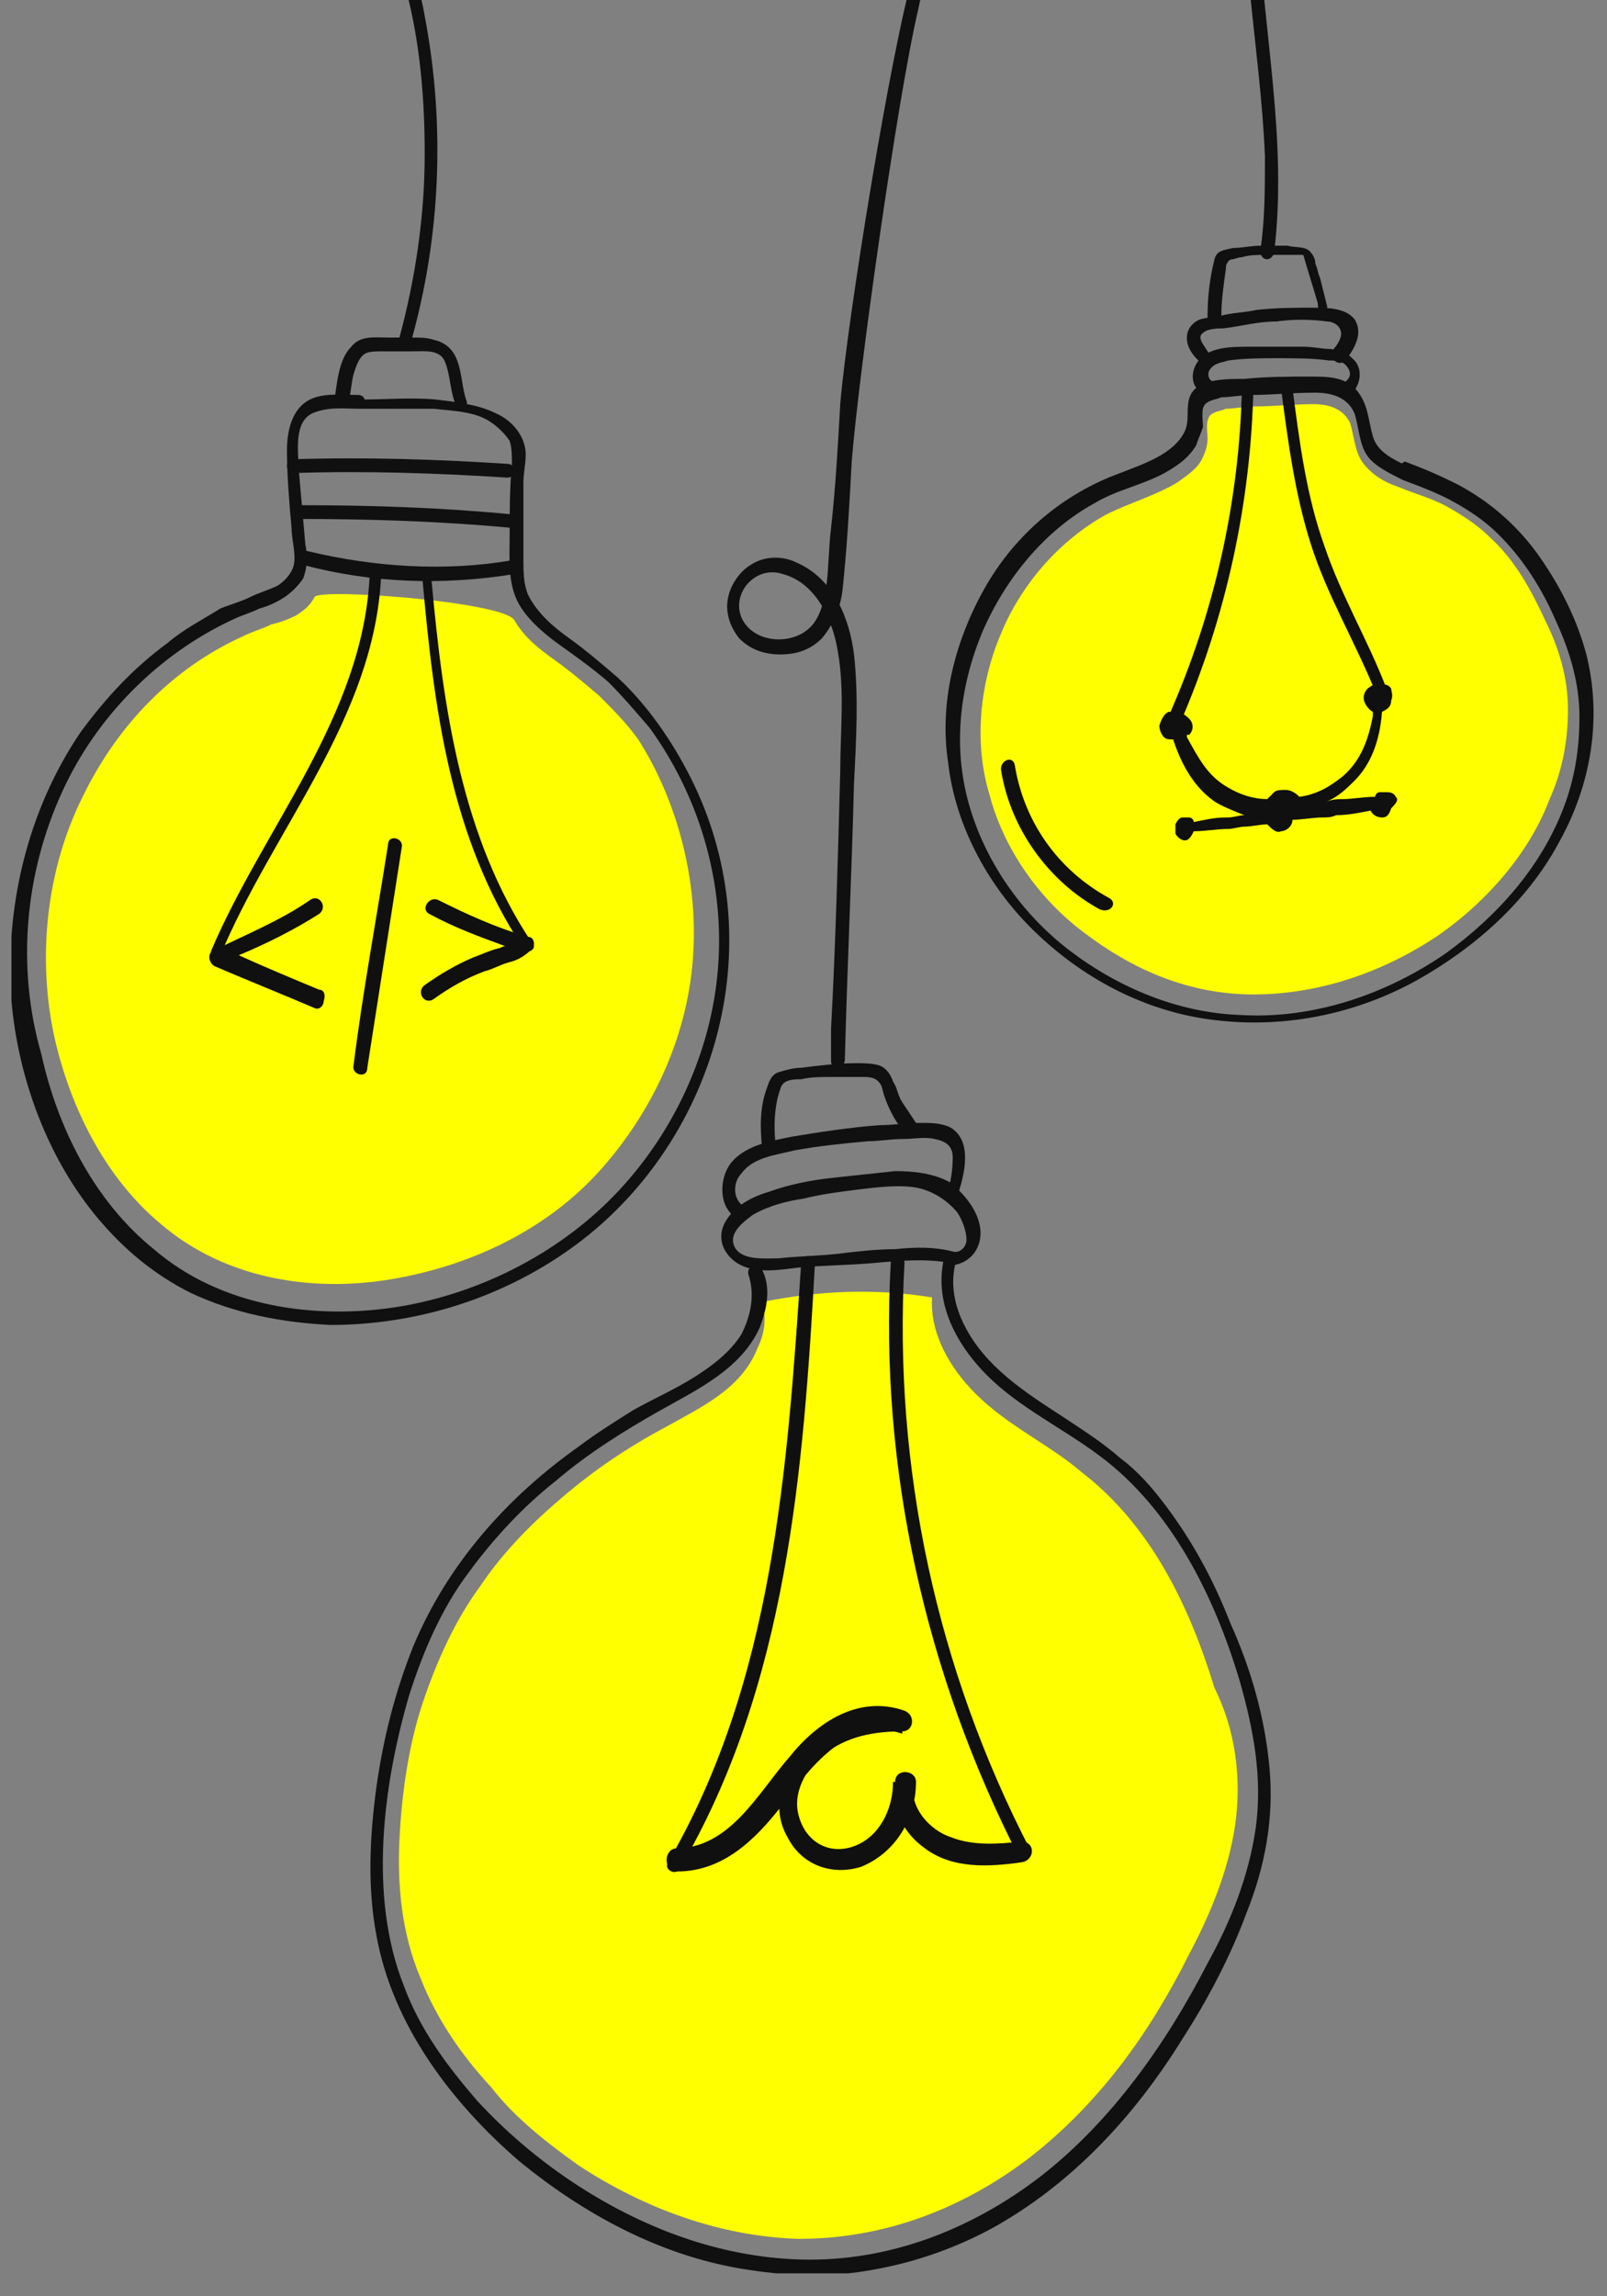<?xml version="1.0" encoding="utf-8"?>
<!-- Generator: Adobe Illustrator 24.0.1, SVG Export Plug-In . SVG Version: 6.00 Build 0)  -->
<svg version="1.1" id="Layer_1" xmlns="http://www.w3.org/2000/svg" xmlns:xlink="http://www.w3.org/1999/xlink" x="0px" y="0px"
	 viewBox="0 0 70 100" style="enable-background:new 0 0 70 100;" xml:space="preserve">
<rect x="0" y="0" width="70" height="100" fill="#808080" stroke="none"/>
<style type="text/css">
	.st0{clip-path:url(#SVGID_2_);fill:#FFFF00;}
	.st1{clip-path:url(#SVGID_2_);}
	.st2{fill:#101010;}
</style>
<g>
	<g>
		<defs>
			<rect id="SVGID_1_" x="0.5" width="69" height="99"/>
		</defs>
		<clipPath id="SVGID_2_">
			<use xlink:href="#SVGID_1_"  style="overflow:visible;"/>
		</clipPath>
		<path class="st0" d="M53.8,79.5c-0.3,2-1.1,3.9-2,5.6c-1.7,3.4-3.9,6.5-7,8.9c-2.9,2.2-6.3,3.5-10,3.5c-3.4-0.1-6.7-1.3-9.6-3.2
			c-1.4-1-2.8-2.1-3.8-3.4c-1.3-1.4-2.4-3-3.1-4.8c-0.8-1.9-1-4-0.9-6c0.1-2,0.4-4.1,1-5.9s1.4-3.6,2.5-5.1c1-1.5,2.3-2.8,3.6-3.9
			c1.4-1.2,2.9-2.2,4.4-3c1.6-0.9,3.4-1.7,4.1-3.5c0.3-0.6,0.4-1.3,0.2-2c2.5-0.5,4.9-0.6,7.4-0.2c-0.1,1.6,0.8,3.1,1.9,4.2
			c1.4,1.4,3.2,2.2,4.6,3.4c3,2.3,4.7,5.8,5.8,9.4C53.8,75.3,54.1,77.4,53.8,79.5z"/>
		<path class="st0" d="M30.2,41.5c-0.2,3.5-1.7,6.8-4,9.4s-5.6,4.2-9.1,4.8c-3.5,0.6-7.3,0-10.1-2.4c-2.4-2-3.9-5-4.6-8
			C1.6,41.8,2,37.9,3.6,34.7c1.5-3.1,3.9-5.6,7-7c0.4-0.2,0.8-0.3,1.2-0.5c0.4-0.1,0.7-0.2,1.1-0.4c0.3-0.2,0.6-0.4,0.8-0.8
			c0.2-0.4,8.2,0.2,8.7,1c0.4,0.7,1,1.2,1.7,1.7c0.7,0.5,1.3,1,2,1.6c0.6,0.6,1.2,1.2,1.7,1.9C29.4,34.7,30.4,38.1,30.2,41.5z"/>
		<path class="st0" d="M67.5,34.8c-0.9,2.4-2.8,4.5-4.8,5.9c-2.5,1.7-5.5,2.7-8.5,2.6c-2.6-0.1-4.9-1.1-7-2.7c-2-1.5-3.5-3.7-4.1-6
			c-0.7-2.3-0.4-4.9,0.5-7c0.9-2.2,2.6-4.1,4.6-5.2c1-0.5,2.1-0.8,3.1-1.4c0.4-0.3,0.9-0.6,1.1-1.1c0.1-0.2,0.2-0.5,0.2-0.8
			c0-0.3-0.1-0.7,0.1-1c0.2-0.2,0.5-0.2,0.7-0.3c0.4,0,0.8-0.1,1.2-0.1c0.9,0,1.8-0.1,2.6-0.1c0.7,0,1.3,0.2,1.6,0.8
			c0.2,0.6,0.2,1.3,0.6,1.8c0.4,0.5,0.9,0.8,1.5,1c0.7,0.3,1.5,0.5,2.2,0.9c0.7,0.4,1.3,0.8,1.8,1.3c1.1,1,1.8,2.3,2.4,3.6
			c0.6,1.2,1,2.5,1,3.9C68.3,32.4,68,33.7,67.5,34.8z"/>
		<g class="st1">
			<g>
				<path class="st2" d="M41.1,54.9c-0.4,1.9,0.6,3.7,1.9,5c1.4,1.4,3.3,2.3,4.9,3.5c3.1,2.3,5,6.1,6.1,9.8c0.6,2.1,1,4.2,0.7,6.4
					c-0.3,2.1-1.1,4.1-2.1,5.9c-1.8,3.5-4.2,6.9-7.3,9.3c-3,2.3-6.6,3.7-10.4,3.6c-3.6-0.1-7-1.4-10-3.4c-1.5-1-2.9-2.2-4.1-3.5
					c-1.3-1.5-2.5-3.1-3.2-5c-0.8-2-1-4.2-0.9-6.3c0.1-2.1,0.5-4.2,1.1-6.3c0.6-1.9,1.4-3.8,2.6-5.4c1.1-1.5,2.4-2.9,3.8-4
					c1.4-1.2,3-2.2,4.6-3.1c1.6-0.9,3.5-1.8,4.3-3.6c0.3-0.8,0.5-1.7,0.1-2.5c-0.1-0.4-0.7-0.2-0.6,0.2c0.3,0.9,0.1,1.8-0.3,2.6
					c-0.5,0.8-1.3,1.4-2.1,1.9c-0.8,0.5-1.7,0.9-2.6,1.4c-0.8,0.5-1.6,1-2.4,1.6c-3.1,2.2-5.7,5.1-7.2,8.7c-0.8,2-1.3,4-1.6,6.1
					c-0.3,2.2-0.4,4.4,0,6.5c0.7,3.9,3.3,7.3,6.2,9.8c2.8,2.3,6.1,4.1,9.7,4.7c1.8,0.3,3.6,0.4,5.4,0.1c1.9-0.3,3.7-0.9,5.4-1.8
					c3.5-1.9,6.3-4.9,8.4-8.3c1.1-1.7,2.1-3.6,2.8-5.5c0.8-2,1.2-4.1,1-6.3c-0.2-2.2-0.8-4.3-1.7-6.3c-0.7-1.8-1.6-3.5-2.8-5.1
					c-0.6-0.8-1.2-1.5-2-2.1c-0.8-0.7-1.6-1.2-2.5-1.8c-1.7-1.1-3.4-2.2-4.3-4c-0.4-0.8-0.6-1.7-0.4-2.6
					C41.7,54.7,41.1,54.5,41.1,54.9L41.1,54.9z"/>
			</g>
			<g>
				<path class="st2" d="M41.5,54.5c-0.8-0.2-1.6-0.2-2.5-0.1c-0.8,0-1.7,0.1-2.5,0.2c-0.9,0.1-1.7,0.1-2.6,0.2
					c-0.6,0-1.6,0.1-1.9-0.5c-0.3-0.6,0.4-1.1,0.8-1.4c0.7-0.4,1.5-0.6,2.2-0.7c0.8-0.2,1.6-0.3,2.4-0.4c0.8-0.1,1.7-0.2,2.4-0.1
					c0.7,0.1,1.4,0.5,1.9,1.1c0.2,0.3,0.4,0.8,0.4,1.2C42.1,54.3,41.8,54.6,41.5,54.5c-0.4,0.1-0.4,0.7,0,0.6
					c0.8-0.1,1.3-0.8,1.2-1.6c-0.1-0.8-0.7-1.5-1.3-2C40.7,51.1,39.8,51,39,51c-0.9,0.1-1.9,0.2-2.8,0.3c-0.9,0.1-1.9,0.3-2.7,0.6
					c-0.7,0.2-1.5,0.6-1.9,1.3c-0.4,0.7-0.1,1.4,0.5,1.8c0.8,0.5,1.8,0.3,2.7,0.2c1.1-0.1,2.2-0.1,3.3-0.2c1.1-0.1,2.2-0.2,3.3,0
					C41.7,55.2,41.9,54.6,41.5,54.5L41.5,54.5z"/>
			</g>
			<g>
				<path class="st2" d="M41.7,52.1c0.3-0.9,0.7-2.4-0.3-3c-0.4-0.2-0.9-0.2-1.3-0.2c-0.6,0-1.2,0.1-1.8,0.1
					c-1.3,0.1-2.6,0.3-3.8,0.5c-1,0.2-2.1,0.4-2.7,1.2c-0.5,0.7-0.5,2,0.4,2.4c0.3,0.2,0.6-0.3,0.3-0.5c-0.6-0.3-0.6-1.1-0.2-1.5
					c0.5-0.7,1.5-0.8,2.3-1c1.1-0.2,2.1-0.3,3.2-0.4c0.5,0,1-0.1,1.6-0.1c0.4,0,0.9-0.1,1.3,0c0.5,0.1,0.8,0.3,0.8,0.8
					c0,0.6-0.1,1.2-0.3,1.7C41,52.3,41.6,52.5,41.7,52.1L41.7,52.1z"/>
			</g>
			<g>
				<path class="st2" d="M39.9,48.9c-0.2-0.3-0.4-0.6-0.6-0.9c-0.2-0.3-0.2-0.6-0.4-0.9c-0.1-0.3-0.3-0.6-0.6-0.7
					c-0.3-0.1-0.7-0.1-1-0.1c-0.8,0-1.6,0.1-2.4,0.2c-0.3,0-0.7,0.1-1,0.2c-0.3,0.1-0.4,0.4-0.5,0.7c-0.3,0.8-0.3,1.7-0.2,2.6
					c0,0.4,0.6,0.4,0.6,0c-0.1-0.8-0.1-1.8,0.2-2.6c0.1-0.4,0.6-0.4,0.9-0.4c0.4-0.1,0.9-0.1,1.3-0.1c0.4,0,0.9,0,1.3,0
					c0.4,0,0.7,0,0.9,0.4c0.1,0.4,0.2,0.7,0.4,1.1c0.2,0.4,0.4,0.7,0.7,1C39.8,49.6,40.2,49.2,39.9,48.9L39.9,48.9z"/>
			</g>
			<g>
				<path class="st2" d="M36.8,46.2c0.1-4,0.3-8.1,0.4-12.1c0.1-1.9,0.2-3.8,0-5.6c-0.2-1.6-0.9-3.3-2.5-4c-0.6-0.3-1.4-0.3-2,0.1
					c-0.5,0.3-0.9,0.9-1,1.5c-0.1,0.6,0.1,1.2,0.5,1.7c0.5,0.5,1.1,0.7,1.8,0.7c0.7,0,1.3-0.2,1.8-0.7c0.5-0.6,0.8-1.3,0.9-2.1
					c0.2-1.9,0.3-3.7,0.4-5.6c0.3-3.8,2-15.9,2.9-19.7c0.1-0.5,0.2-0.9,0.4-1.4c0.1-0.4-0.5-0.5-0.6-0.2c-1,3.4-2.9,15.2-3.2,18.8
					c-0.1,1.8-0.2,3.6-0.4,5.4c-0.1,0.8-0.1,1.7-0.2,2.5c-0.1,0.7-0.3,1.5-0.8,1.9c-0.8,0.7-2.4,0.6-2.9-0.5c-0.2-0.5-0.1-1,0.2-1.4
					c0.4-0.5,1-0.7,1.6-0.5c1.5,0.4,2.2,2.1,2.4,3.4c0.3,1.7,0.1,3.5,0.1,5.2c-0.1,3.7-0.2,7.5-0.4,11.2c0,0.5,0,0.9,0,1.4
					C36.2,46.6,36.7,46.6,36.8,46.2L36.8,46.2z"/>
			</g>
			<g>
				<g>
					<path class="st2" d="M61.1,20.9c0.8,0.3,1.6,0.6,2.3,1c0.7,0.4,1.3,0.8,1.9,1.4c1.1,1.1,1.9,2.4,2.5,3.8c0.6,1.3,1,2.7,1,4.1
						c0,1.4-0.2,2.7-0.7,4c-1,2.6-2.9,4.7-5.1,6.3c-2.6,1.8-5.8,2.9-9,2.7c-2.7-0.1-5.3-1.2-7.4-2.8c-2.1-1.6-3.7-3.9-4.4-6.4
						c-0.7-2.5-0.4-5.1,0.6-7.5c1-2.3,2.7-4.4,4.9-5.6c1-0.6,2.2-0.8,3.2-1.4c0.5-0.3,0.9-0.6,1.2-1.1c0.1-0.3,0.2-0.5,0.3-0.8
						c0-0.3-0.1-0.8,0.1-1c0.2-0.2,0.5-0.2,0.7-0.3c0.4,0,0.9-0.1,1.3-0.1c0.9,0,1.8-0.1,2.8-0.1c0.7,0,1.4,0.2,1.7,0.9
						c0.2,0.6,0.2,1.4,0.6,1.9C59.9,20.3,60.5,20.6,61.1,20.9c0.4,0.1,0.5-0.4,0.2-0.6c-0.6-0.3-1.3-0.6-1.5-1.3
						c-0.2-0.7-0.2-1.4-0.7-2c-0.5-0.6-1.3-0.6-2-0.6c-1,0-1.9,0-2.9,0.1c-0.7,0-1.6,0-2.1,0.4c-0.6,0.5-0.2,1.3-0.5,1.9
						c-0.5,1-1.8,1.4-2.8,1.8c-2.5,0.9-4.6,2.7-5.9,5c-1.3,2.3-2,5-1.6,7.6c0.3,2.7,1.7,5.3,3.6,7.2c2,2,4.5,3.4,7.2,3.9
						c3.3,0.6,6.7,0,9.6-1.6c2.5-1.4,4.8-3.4,6.2-6c1.4-2.5,1.9-5.4,1.2-8.2c-0.4-1.5-1.1-2.9-2-4.2c-0.9-1.3-2.1-2.4-3.6-3.2
						c-0.8-0.4-1.5-0.7-2.3-1C60.9,20.2,60.8,20.7,61.1,20.9z"/>
				</g>
			</g>
			<g>
				<g>
					<path class="st2" d="M58.8,17.2c0.5-0.4,0.6-1.2,0.1-1.6c-0.3-0.3-0.6-0.3-0.9-0.4c-0.4,0-0.8-0.1-1.2-0.1c-0.8,0-1.6,0-2.4,0
						c-0.7,0-1.6,0-2.1,0.5c-0.5,0.5-0.5,1.4,0.3,1.6c0.4,0.1,0.5-0.5,0.2-0.6c-0.2-0.1-0.2-0.4-0.1-0.5c0.2-0.3,0.5-0.3,0.8-0.4
						c0.7-0.1,1.5-0.1,2.2-0.1c0.7,0,1.5,0,2.2,0.1c0.3,0,0.6,0,0.8,0.3c0.2,0.3,0.1,0.5-0.2,0.7C58.1,17,58.5,17.4,58.8,17.2
						L58.8,17.2z"/>
				</g>
			</g>
			<g>
				<g>
					<path class="st2" d="M58.6,15.7c0.4-0.5,0.8-1.2,0.4-1.8c-0.4-0.5-1.2-0.5-1.8-0.5c-0.8,0-1.6,0-2.5,0.1
						c-0.4,0.1-0.8,0.1-1.3,0.2c-0.4,0.1-0.7,0.1-1.1,0.2c-0.3,0.1-0.6,0.4-0.6,0.8c0,0.4,0.2,0.7,0.5,1c0.2,0.3,0.7-0.1,0.4-0.4
						c-0.1-0.2-0.5-0.6-0.2-0.8c0.2-0.2,0.7-0.2,0.9-0.2c0.8-0.1,1.5-0.3,2.3-0.3c0.7-0.1,1.5-0.1,2.2,0c0.2,0,0.5,0.1,0.6,0.4
						c0.1,0.3-0.2,0.7-0.4,0.9C57.9,15.6,58.3,16,58.6,15.7L58.6,15.7z"/>
				</g>
			</g>
			<g>
				<g>
					<path class="st2" d="M57.8,13.3c-0.1-0.4-0.2-0.8-0.3-1.2c-0.1-0.2-0.1-0.4-0.2-0.6c0-0.2-0.1-0.4-0.2-0.5
						c-0.2-0.3-0.7-0.2-1-0.3c-0.4,0-0.8,0-1.2,0c-0.4,0-0.8,0.1-1.2,0.1c-0.4,0.1-0.7,0.1-0.8,0.5c-0.2,0.8-0.3,1.6-0.3,2.5
						c0,0.4,0.6,0.4,0.6,0c0-0.7,0.1-1.4,0.2-2.1c0-0.1,0-0.2,0.1-0.3c0,0,0-0.1,0-0.1c-0.1,0.1,0,0.1,0.1,0c0.2,0,0.3-0.1,0.5-0.1
						c0.3-0.1,0.7-0.1,1-0.1c0.3,0,0.7,0,1,0c0.2,0,0.4,0,0.5,0c0.1,0,0.2,0,0.2,0c-0.1,0,0,0,0,0.1c0.2,0.7,0.4,1.3,0.6,2
						C57.4,13.8,57.9,13.6,57.8,13.3L57.8,13.3z"/>
				</g>
			</g>
			<g>
				<g>
					<path class="st2" d="M48.3,39.1c-2.2-1.2-3.7-3.3-4.1-5.8c-0.1-0.4-0.6-0.2-0.6,0.2c0.4,2.6,2.1,4.9,4.3,6.1
						C48.4,39.8,48.7,39.3,48.3,39.1L48.3,39.1z"/>
				</g>
			</g>
			<g>
				<g>
					<path class="st2" d="M55.5,11c0.6-4.9-0.5-9.7-0.7-14.6c-0.1-1.4,0-2.8,0.1-4.1c0-0.4-0.5-0.4-0.6,0C53.8-2.9,54.9,2,55.1,6.8
						c0,1.4,0,2.8-0.2,4.1C54.9,11.4,55.4,11.4,55.5,11L55.5,11z"/>
				</g>
			</g>
			<g>
				<g>
					<g>
						<g>
							<path class="st2" d="M15.6,17.8c1.1,0,2.2,0,3.3,0c0.8,0.1,1.8,0.1,2.5,0.6c0.3,0.2,0.6,0.5,0.8,0.8c0.1,0.3,0.1,0.7,0.1,1
								c-0.1,1-0.1,2.1-0.1,3.1c0,1-0.1,2.1,0.4,3c0.4,0.7,1.1,1.3,1.8,1.8c0.7,0.5,1.4,1,2.1,1.6c0.6,0.6,1.2,1.3,1.8,2
								c2.1,2.9,3.2,6.5,3,10.1c-0.2,3.7-1.8,7.3-4.3,10c-2.5,2.7-6,4.5-9.6,5.1c-3.7,0.6-7.8,0-10.7-2.5c-2.6-2.1-4.2-5.3-4.9-8.5
								C0.7,42.1,1.1,38,2.7,34.5c1.5-3.3,4.2-6,7.4-7.5c0.4-0.2,0.8-0.3,1.2-0.5c0.4-0.1,0.8-0.3,1.1-0.5c0.3-0.2,0.6-0.5,0.8-0.8
								c0.2-0.5,0.2-1,0.1-1.5c-0.1-1.1-0.2-2.3-0.3-3.4c0-0.7-0.2-1.9,0.6-2.3C14.3,17.7,15,17.8,15.6,17.8c0.4,0,0.4-0.6,0-0.6
								c-0.7,0-1.5-0.1-2.1,0.2c-0.8,0.4-1,1.4-1,2.2c0,1.1,0.1,2.3,0.2,3.4c0,0.5,0.2,1.1,0.1,1.6c-0.1,0.4-0.4,0.7-0.7,0.9
								c-0.4,0.2-0.8,0.3-1.2,0.5c-0.4,0.2-0.8,0.3-1.3,0.5C8.8,27,8,27.4,7.3,28c-1.5,1.1-2.7,2.4-3.8,3.9c-2.3,3.4-3.3,7.6-3,11.7
								c0.3,3.4,1.6,6.9,3.8,9.5c1.1,1.3,2.4,2.4,4,3.2c1.9,0.9,4,1.3,6.1,1.4c3.8,0,7.6-1.2,10.7-3.5c3.1-2.3,5.3-5.7,6.2-9.4
								c0.9-3.7,0.5-7.5-1.2-10.9c-0.8-1.6-1.9-3.2-3.2-4.4c-0.7-0.6-1.4-1.2-2.1-1.7c-0.7-0.5-1.4-1.1-1.8-1.9
								c-0.2-0.5-0.2-1-0.2-1.5c0-0.6,0-1.1,0-1.7c0-0.6,0-1.1,0-1.7c0-0.4,0.1-0.8,0.1-1.2c0-0.8-0.6-1.5-1.3-1.8
								c-0.8-0.4-1.8-0.5-2.6-0.6c-1.1-0.1-2.2,0-3.3,0C15.2,17.2,15.2,17.8,15.6,17.8z"/>
						</g>
					</g>
					<g>
						<g>
							<path class="st2" d="M22.3,24.4c-2.9,0.5-6,0.3-8.9-0.4c-0.4-0.1-0.5,0.5-0.2,0.6c3,0.8,6.1,0.9,9.2,0.4
								C22.8,24.9,22.6,24.4,22.3,24.4L22.3,24.4z"/>
						</g>
					</g>
					<g>
						<g>
							<path class="st2" d="M22.3,22.4C19.2,22.1,16.1,22,13,22c-0.4,0-0.4,0.6,0,0.6c3.1,0,6.3,0.1,9.4,0.4
								C22.7,23,22.7,22.5,22.3,22.4L22.3,22.4z"/>
						</g>
					</g>
					<g>
						<g>
							<path class="st2" d="M22.1,20.2C19,20,15.9,19.9,12.8,20c-0.4,0-0.4,0.6,0,0.6c3.1-0.1,6.2,0,9.3,0.2
								C22.5,20.8,22.5,20.2,22.1,20.2L22.1,20.2z"/>
						</g>
					</g>
					<g>
						<g>
							<path class="st2" d="M20.3,17.4c-0.3-0.9-0.1-2.3-1.4-2.6c-0.3-0.1-0.6-0.1-0.9-0.1c-0.4,0-0.7,0-1.1,0
								c-0.6,0-1.2-0.1-1.6,0.4c-0.5,0.5-0.6,1.4-0.7,2.1c-0.1,0.4,0.5,0.5,0.6,0.2c0.1-0.4,0.1-0.7,0.2-1.1
								c0.1-0.3,0.2-0.7,0.5-0.9c0.2-0.1,0.5-0.1,0.8-0.1c0.4,0,0.8,0,1.3,0c0.5,0,1.2-0.1,1.4,0.5c0.2,0.5,0.2,1.1,0.4,1.7
								C19.9,17.9,20.5,17.8,20.3,17.4L20.3,17.4z"/>
						</g>
					</g>
				</g>
				<g>
					<g>
						<path class="st2" d="M17.9,14.9c1.3-4.6,1.5-9.5,0.6-14.2c-0.2-1.2-0.6-2.3-0.9-3.5C17.4-4,17.1-5.2,17-6.4
							c-0.2-1.7-0.3-3.4-0.2-5.1c0.2-2.1,0.6-4.1,0.9-6.2c0-0.2-0.1-0.3-0.3-0.3c-0.2,0-0.3,0.1-0.3,0.3c-0.2,1.9-0.6,3.7-0.8,5.6
							c-0.2,1.6-0.2,3.2,0,4.8c0.1,1.1,0.3,2.3,0.5,3.4c0.3,1.2,0.6,2.4,0.9,3.5c0.6,2.3,0.8,4.7,0.8,7.1c0,2.7-0.4,5.4-1.1,8
							C17.3,15.1,17.8,15.2,17.9,14.9L17.9,14.9z"/>
					</g>
				</g>
			</g>
			<path class="st2" d="M60.8,34.7c-0.1-0.2-0.3-0.2-0.4-0.2c-0.1,0-0.2,0-0.3,0c-0.1,0-0.2,0.1-0.2,0.2c-0.5,0-1,0.1-1.4,0.1
				c-0.2,0-0.4,0-0.7,0.1c0,0,0,0,0,0c0.5-0.2,0.9-0.6,1.2-0.9c0.7-0.7,1.1-1.7,1.2-3c0.2-0.1,0.4-0.2,0.4-0.5c0.1-0.2,0-0.4,0-0.5
				c-0.1-0.2-0.3-0.2-0.5-0.2l0,0c-0.1,0-0.3,0-0.4,0.1c-0.2,0.1-0.3,0.3-0.3,0.5c0,0.2,0.2,0.5,0.4,0.6l0,0.2
				c-0.2,1-0.5,1.9-1.3,2.6c-0.5,0.4-1.1,0.8-1.9,0.9c0,0,0,0,0,0c-0.2-0.2-0.4-0.3-0.6-0.3c-0.2,0-0.4,0-0.5,0.1
				c-0.1,0.1-0.2,0.2-0.3,0.3c-0.6,0-1.2-0.2-1.7-0.5c-0.9-0.5-1.3-1.3-1.8-2.2L51.7,32c0,0,0,0,0.1,0l0,0c0.2-0.2,0.2-0.5,0-0.7
				c-0.2-0.2-0.5-0.4-0.8-0.3l-0.1,0c-0.2,0.1-0.3,0.3-0.4,0.6c0,0.2,0.1,0.4,0.2,0.5c0.1,0.1,0.2,0.1,0.4,0.1
				c0.3,0.9,0.8,2,1.8,2.7c0.3,0.2,0.8,0.4,1.3,0.6c-0.2,0-0.5,0.1-0.7,0.1l-0.1,0c-0.5,0-0.9,0.1-1.4,0.2c0-0.1-0.1-0.2-0.2-0.2
				c-0.1,0-0.2,0-0.3,0c-0.1,0-0.2,0.1-0.3,0.3c0,0.1,0,0.3,0,0.4c0.1,0.2,0.3,0.3,0.4,0.3c0,0,0,0,0,0l0,0c0.2,0,0.3-0.2,0.4-0.4
				c0.5,0,1-0.1,1.5-0.1c0.2,0,0.5-0.1,0.7-0.1c0.3,0,0.7-0.1,1-0.1c0.2,0.2,0.4,0.4,0.6,0.3l0,0c0.2,0,0.5-0.2,0.5-0.5
				c0.4,0,0.9-0.1,1.3-0.1c0.2,0,0.4,0,0.6-0.1c0.5,0,1-0.1,1.5-0.2c0.1,0.2,0.3,0.3,0.5,0.3c0,0,0,0,0,0c0.2,0,0.3-0.1,0.4-0.4
				C60.9,34.9,60.9,34.8,60.8,34.7z"/>
			<g>
				<path class="st2" d="M13.9,43.1c-1.2-0.5-2.4-1-3.5-1.5c1.2-0.5,2.4-1.1,3.5-1.8c0.4-0.3,0-0.9-0.4-0.6
					c-1.3,0.9-2.8,1.5-4.2,2.2c-0.3,0.1-0.2,0.6,0.1,0.7c1.4,0.6,2.9,1.2,4.3,1.8c0.2,0.1,0.4-0.1,0.4-0.3
					C14.2,43.3,14.1,43.1,13.9,43.1z"/>
				<path class="st2" d="M16.9,36.8c-0.5,3.2-1.1,6.4-1.5,9.6C15.3,46.8,16,47,16,46.5c0.5-3.2,1-6.4,1.5-9.6
					C17.6,36.5,16.9,36.3,16.9,36.8z"/>
				<path class="st2" d="M23,40.8c-1.4-0.4-2.7-1-3.9-1.6c-0.4-0.2-0.8,0.4-0.4,0.6c1.1,0.6,2.2,1,3.3,1.4c-0.1,0-0.2,0.1-0.3,0.1
					c-0.4,0.1-0.8,0.3-1.1,0.4c-0.7,0.3-1.4,0.7-2.1,1.2c-0.4,0.3,0,0.9,0.4,0.6c0.7-0.5,1.4-0.9,2.2-1.2c0.4-0.1,0.7-0.3,1.1-0.4
					c0.4-0.1,0.7-0.3,1-0.6C23.3,41.2,23.3,40.8,23,40.8z"/>
			</g>
			<g>
				<g>
					<path class="st2" d="M16.1,25.1c-0.3,6.1-4.6,10.9-6.9,16.3c-0.1,0.3,0.3,0.5,0.4,0.2c2.3-5.5,6.7-10.3,7-16.5
						C16.6,24.7,16.1,24.7,16.1,25.1L16.1,25.1z"/>
				</g>
			</g>
			<g>
				<g>
					<path class="st2" d="M18.4,25.2c0.5,5.6,1.2,11.3,4.4,16.1c0.2,0.3,0.6,0,0.4-0.2c-3.1-4.6-3.9-10.3-4.4-15.8
						C18.8,24.8,18.3,24.8,18.4,25.2L18.4,25.2z"/>
				</g>
			</g>
			<g>
				<g>
					<path class="st2" d="M55.8,16.9c0.3,2.3,0.6,4.6,1.3,6.8c0.7,2.2,1.9,4.2,2.8,6.4c0.1,0.3,0.6,0.2,0.5-0.1
						c-0.8-2.1-2-4.1-2.7-6.2c-0.8-2.2-1.1-4.6-1.4-6.9C56.2,16.6,55.8,16.6,55.8,16.9L55.8,16.9z"/>
				</g>
			</g>
			<g>
				<g>
					<path class="st2" d="M51.4,31.5c2-4.6,3.1-9.6,3.2-14.7c0-0.3-0.5-0.3-0.5,0c-0.1,5-1.2,9.9-3.2,14.4
						C50.9,31.5,51.3,31.8,51.4,31.5L51.4,31.5z"/>
				</g>
			</g>
			<g>
				<g>
					<path class="st2" d="M29.6,81.4C34.3,73.4,35,64,35.5,55c0-0.4-0.6-0.4-0.6,0c-0.6,8.9-1.2,18.2-5.8,26.1
						C28.9,81.4,29.4,81.7,29.6,81.4L29.6,81.4z"/>
				</g>
			</g>
			<g>
				<g>
					<path class="st2" d="M44.9,80.6c-4.1-7.9-6-16.7-5.5-25.6c0-0.4-0.6-0.4-0.6,0c-0.5,8.9,1.5,17.9,5.6,25.9
						C44.5,81.2,45,80.9,44.9,80.6L44.9,80.6z"/>
				</g>
			</g>
			<g>
				<g>
					<path class="st2" d="M29.5,81.5c2,0,3.4-1.4,4.5-2.8c1.2-1.6,2.9-4,5.3-3.2c0-0.3,0.1-0.6,0.1-0.9c-1.7,0-3.4,0.4-4.5,1.7
						c-0.9,1-1.3,2.5-0.6,3.7c0.6,1.2,1.9,1.7,3.2,1.3c1.5-0.6,2.4-2.1,2.4-3.7c0-0.5-0.8-0.6-0.9-0.1c-0.2,1.2,0.3,2.3,1.3,3
						c1.2,0.9,2.8,0.8,4.2,0.6c0.6-0.1,0.6-0.9,0-0.9c-1,0.1-2.1,0.2-3.1-0.2c-0.9-0.3-1.8-1.3-1.6-2.3c-0.3,0-0.6-0.1-0.9-0.1
						c0,1.2-0.6,2.4-1.7,2.8c-1.1,0.4-2.1-0.2-2.4-1.3c-0.3-1,0.3-2.1,1.1-2.7c1-0.8,2.2-1,3.4-1c0.5,0,0.6-0.7,0.1-0.9
						c-2-0.7-3.8,0.5-5,2c-1.4,1.6-2.6,4-5,4C28.9,80.6,28.9,81.5,29.5,81.5L29.5,81.5z"/>
				</g>
			</g>
		</g>
	</g>
</g>
</svg>

